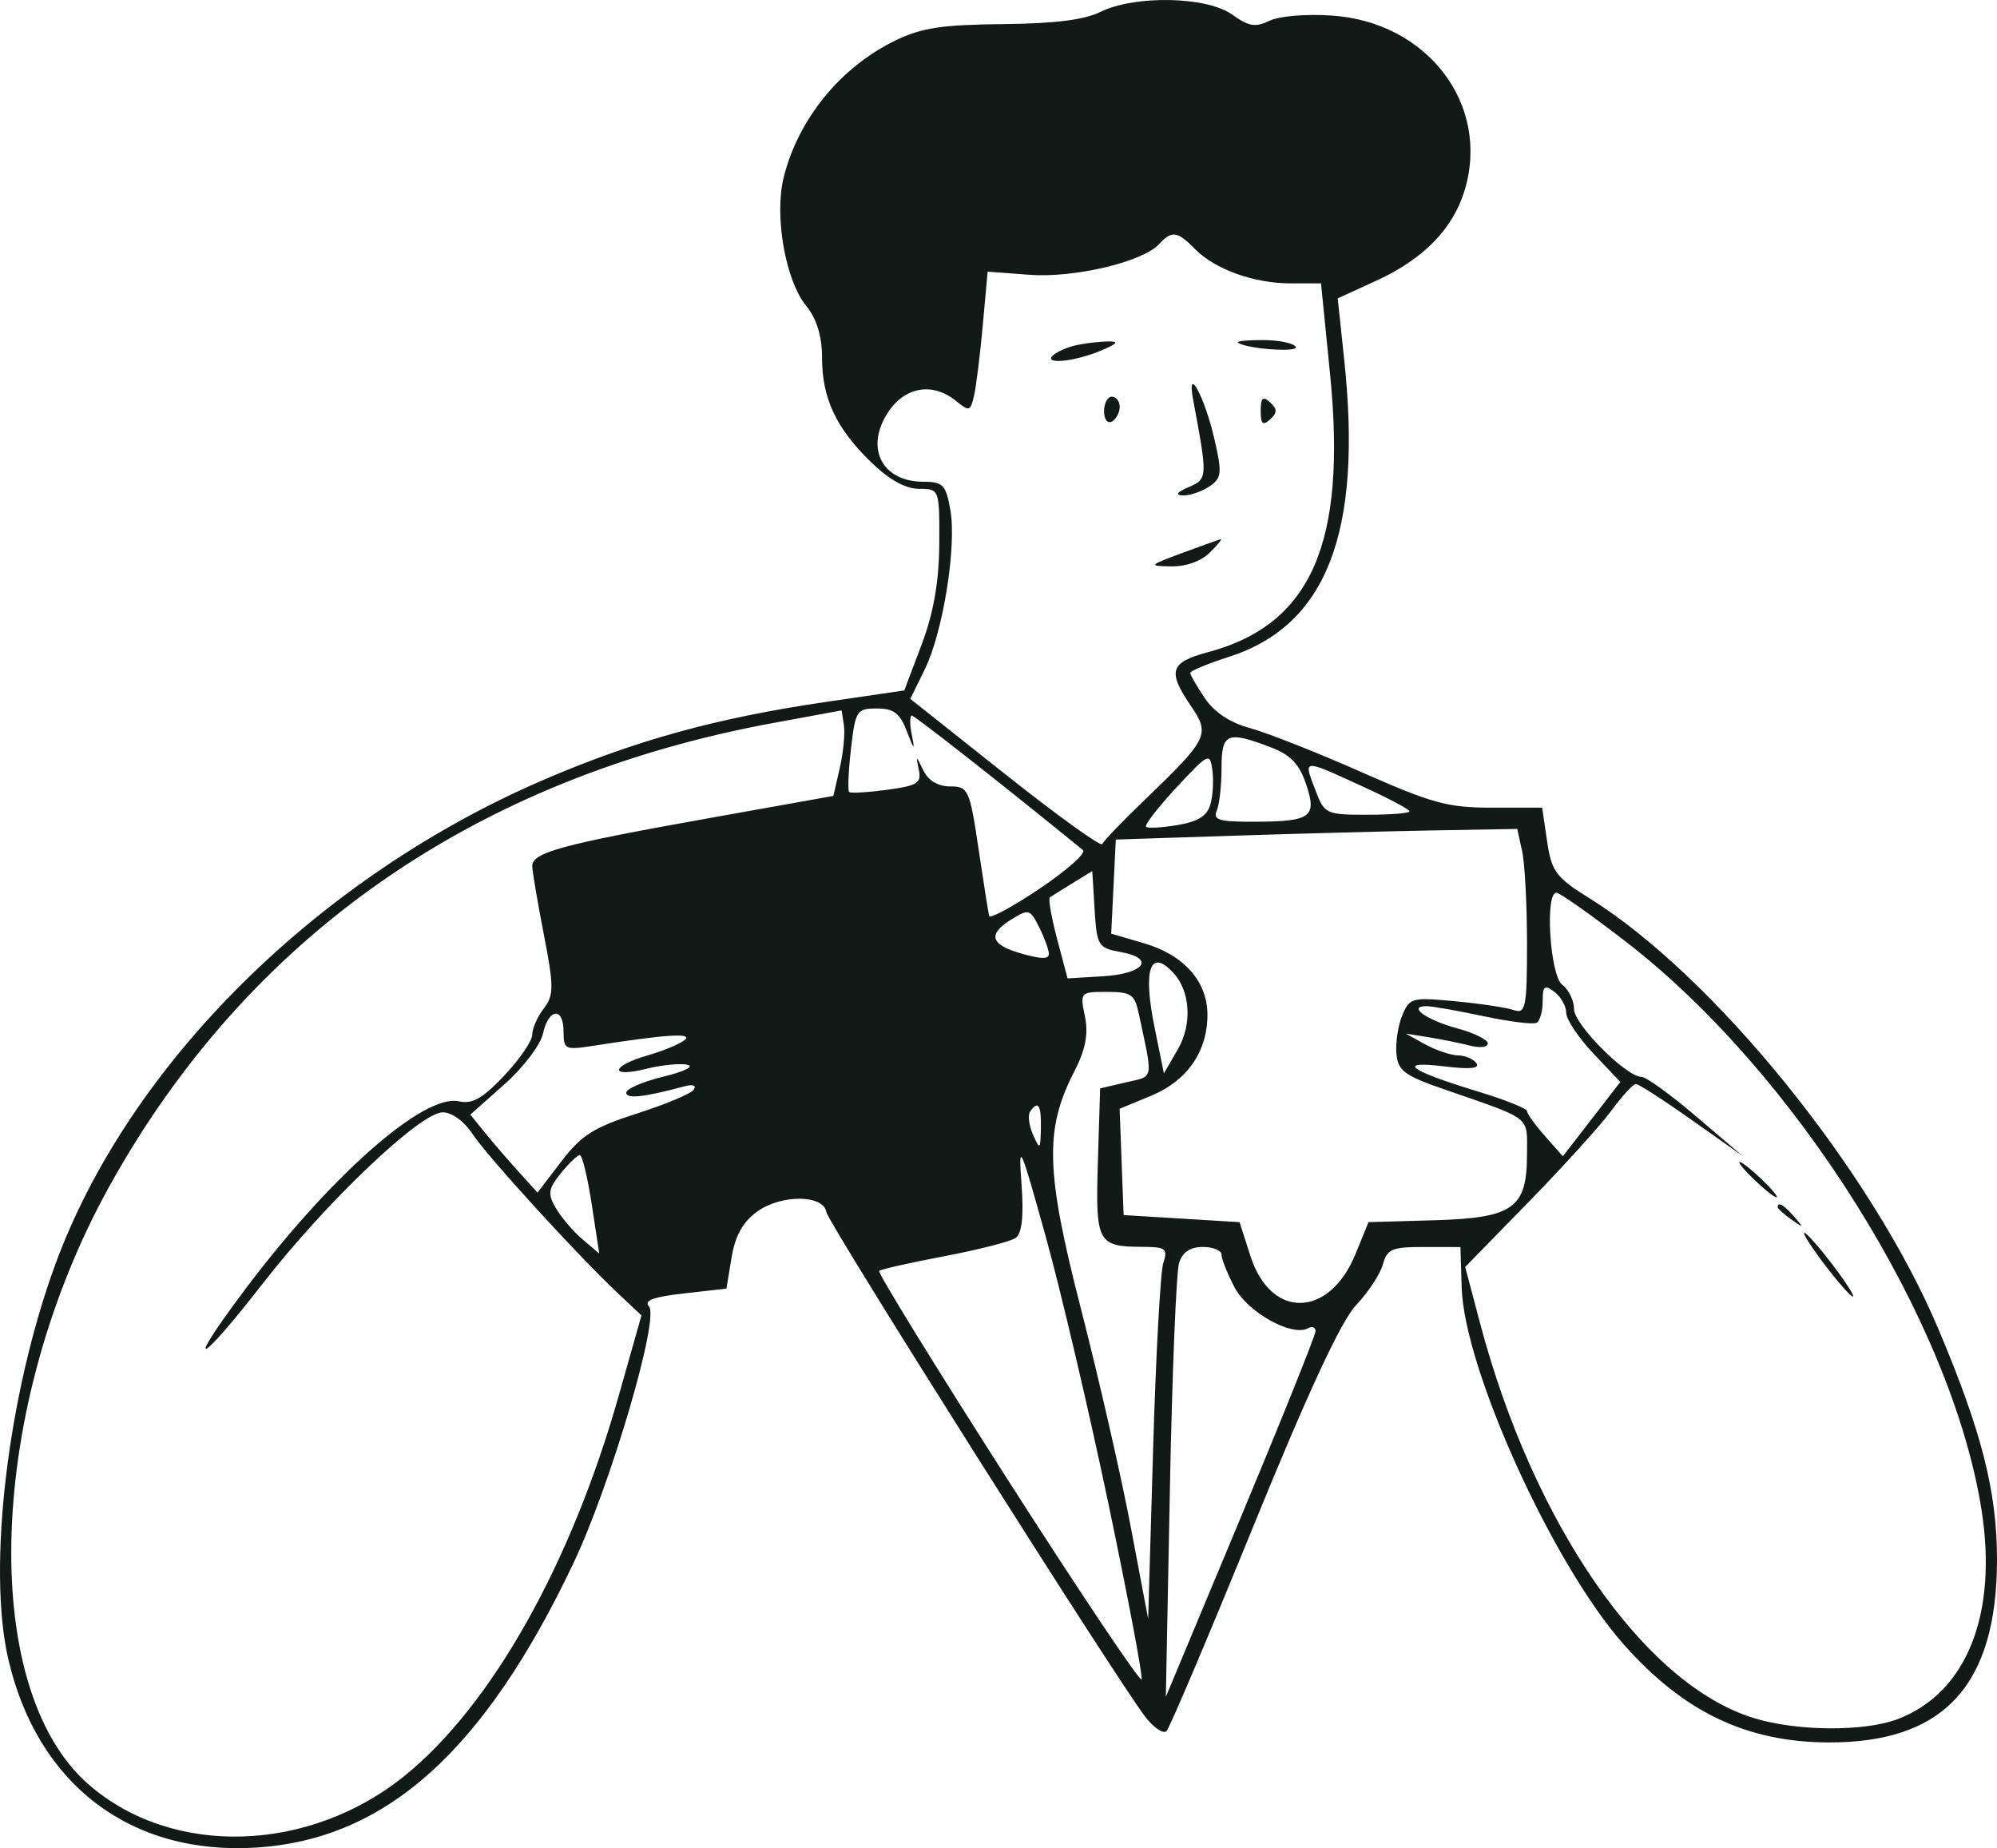 <svg width="174" height="161" viewBox="0 0 174 161" fill="none" xmlns="http://www.w3.org/2000/svg">
<path fill-rule="evenodd" clip-rule="evenodd" d="M95.87 1.04C94.444 1.738 91.904 2.054 87.339 2.101C82.061 2.154 80.315 2.42 78.045 3.514C73.259 5.822 69.549 10.357 68.285 15.448C67.448 18.816 68.433 24.433 70.252 26.657C71.158 27.765 71.626 29.3 71.626 31.161C71.626 34.7 72.852 37.31 75.906 40.27C77.489 41.803 78.896 42.584 80.079 42.584C81.852 42.584 81.864 42.615 81.84 47.367C81.823 50.642 81.339 53.412 80.304 56.148L78.792 60.146L71.956 61.148C62.449 62.54 55.37 64.493 47.398 67.919C27.677 76.394 11.206 92.73 4.819 110.148C0.678 121.441 -1.125 136.593 0.726 144.548C3.271 155.495 11.44 161.671 22.408 160.942C33.639 160.195 42.155 152.56 49.918 136.275C53.184 129.425 57.486 114.824 56.541 113.795C56.078 113.29 56.938 112.974 59.595 112.674L63.294 112.256L63.745 109.532C64.06 107.63 64.741 106.421 65.998 105.526C68.094 104.035 71.759 104.068 71.998 105.581C72.152 106.55 97.263 146.284 99.794 149.563C100.535 150.523 101.366 151.078 101.641 150.797C101.916 150.517 105.311 142.51 109.186 133.005C113.934 121.354 116.854 115.066 118.147 113.706C119.201 112.597 120.254 111 120.488 110.157C120.865 108.801 121.275 108.626 124.081 108.63L127.249 108.635L127.358 112.179C127.577 119.246 135.268 136.205 141.422 143.189C146.644 149.116 152.16 151.766 159.326 151.789C169.378 151.823 174 146.801 174 135.847C174 129.925 172.661 124.675 168.865 115.709C163.017 101.9 149.298 84.978 138.501 78.257C135.563 76.428 135.188 75.925 134.8 73.29L134.368 70.358H129.999C126.138 70.358 124.813 69.997 118.621 67.259C114.767 65.555 110.407 63.833 108.931 63.433C107.182 62.959 105.806 62.051 104.978 60.823C104.28 59.788 103.707 58.797 103.706 58.622C103.705 58.447 105.22 57.817 107.074 57.221C115.583 54.488 118.724 46.407 117.124 31.357L116.555 25.994L119.936 24.444C124.055 22.556 126.622 19.915 127.631 16.523C129.849 9.073 124.356 1.898 116.017 1.353C113.769 1.205 111.45 1.402 110.605 1.811C109.38 2.404 108.819 2.31 107.346 1.262C105.124 -0.319 98.894 -0.439 95.87 1.04ZM104.109 21.684C105.869 23.47 109.246 24.685 112.451 24.685H115.101L115.886 32.554C117.363 47.33 114.256 54.408 105.239 56.818C101.939 57.699 101.697 58.473 103.77 61.506C105.461 63.981 105.275 64.356 99.714 69.705C97.794 71.552 96.14 73.274 96.039 73.532C95.937 73.79 92.134 71.05 87.586 67.442L79.317 60.882L80.579 58.303C82.174 55.041 83.366 47.592 82.803 44.404C82.42 42.239 82.158 41.967 80.46 41.967C76.984 41.967 75.431 39.237 77.188 36.217C78.638 33.727 81.183 33.195 83.313 34.938C84.444 35.864 84.553 35.832 84.869 34.475C85.055 33.673 85.397 30.913 85.63 28.341L86.053 23.665L89.688 23.938C93.609 24.231 99.57 22.819 101.004 21.256C102.1 20.062 102.576 20.128 104.109 21.684ZM93.807 30.063C93.056 30.226 92.15 30.61 91.794 30.917C90.797 31.773 93.509 31.542 95.855 30.571C97.377 29.941 97.552 29.728 96.537 29.744C95.786 29.756 94.558 29.899 93.807 30.063ZM107.855 29.844C108.567 30.397 113.253 30.732 112.892 30.203C112.674 29.884 111.387 29.623 110.033 29.623C108.679 29.623 107.699 29.722 107.855 29.844ZM103.967 34.869C105.23 41.627 105.226 41.712 103.572 42.432C102.544 42.88 102.366 43.132 103.061 43.159C103.646 43.183 104.678 42.836 105.354 42.389C106.453 41.662 106.501 41.224 105.807 38.223C104.952 34.52 103.359 31.617 103.967 34.869ZM96.196 35.831C96.196 36.53 96.503 36.93 96.878 36.721C97.254 36.511 97.561 35.939 97.561 35.45C97.561 34.96 97.254 34.56 96.878 34.56C96.503 34.56 96.196 35.133 96.196 35.831ZM109.846 35.795C109.846 36.947 110.028 37.111 110.665 36.535C111.301 35.959 111.301 35.63 110.665 35.054C110.028 34.478 109.846 34.642 109.846 35.795ZM103.021 48.169C100.063 49.264 100.027 49.307 102.062 49.34C103.344 49.36 104.659 48.888 105.409 48.139C106.089 47.46 106.521 46.934 106.368 46.969C106.216 47.004 104.71 47.544 103.021 48.169ZM73.169 66.914L72.612 69.334L61.37 71.345C48.946 73.567 46.373 74.269 46.375 75.435C46.375 75.868 46.828 78.546 47.381 81.387C48.267 85.937 48.267 86.707 47.38 87.851C46.826 88.565 46.374 89.593 46.374 90.136C46.374 90.678 45.275 92.282 43.932 93.701C42.048 95.692 41.148 96.203 39.989 95.94C36.906 95.24 28.644 102.556 21.105 112.659C15.959 119.557 17.375 118.914 22.849 111.869C28.39 104.736 36.622 96.898 38.572 96.898C39.366 96.898 40.445 97.675 41.15 98.754C42.414 100.69 50.36 109.396 53.866 112.688L55.893 114.59L53.895 121.637C49.758 136.227 42.879 148.467 35.366 154.606C26.98 161.457 14.995 161.815 7.701 155.432C-1.942 146.993 -1.092 122.511 9.509 103.379C21.592 81.573 41.371 67.765 67.378 62.98L73.332 61.884L73.53 63.19C73.639 63.907 73.476 65.584 73.169 66.914ZM79.022 63.724C79.654 65.374 79.73 65.429 79.449 64.032C79.261 63.099 79.259 62.335 79.444 62.335C79.702 62.335 87.58 68.525 94.359 74.054C94.662 74.302 92.977 75.803 90.614 77.391C88.25 78.98 86.258 80.061 86.187 79.794C86.115 79.526 85.696 76.878 85.255 73.907C84.496 68.799 84.363 68.507 82.794 68.507C81.732 68.507 80.893 68.008 80.458 67.118C79.804 65.782 79.788 65.78 80.057 67.059C80.3 68.216 79.94 68.443 77.284 68.802C75.605 69.03 74.121 69.117 73.986 68.996C73.852 68.874 73.923 67.187 74.145 65.246C74.525 61.908 74.648 61.718 76.4 61.718C77.878 61.718 78.409 62.124 79.022 63.724ZM110.658 65.072C112.428 65.74 113.195 66.528 113.793 68.287C114.776 71.186 114.248 71.571 109.261 71.584C106.205 71.591 105.673 71.432 106.019 70.616C106.247 70.079 106.433 68.413 106.433 66.913C106.433 63.862 106.908 63.655 110.658 65.072ZM105.469 70.055C105.188 71.068 104.401 71.569 102.616 71.871C101.261 72.101 100.02 72.171 99.86 72.026C99.7 71.881 100.883 70.347 102.489 68.618C105.291 65.601 105.418 65.538 105.633 67.065C105.757 67.94 105.682 69.285 105.469 70.055ZM118.738 68.516C120.979 69.539 122.813 70.511 122.813 70.676C122.813 70.841 121.154 70.976 119.126 70.976C115.605 70.976 115.405 70.889 114.69 69.032C113.535 66.036 113.356 66.059 118.738 68.516ZM132.624 74.139C132.859 75.2 133.05 78.84 133.05 82.229C133.05 87.726 132.928 88.347 131.913 87.995C131.287 87.777 128.992 87.431 126.813 87.225C123.023 86.867 122.823 86.919 122.186 88.433C121.821 89.302 121.588 90.799 121.669 91.759C121.798 93.283 122.333 93.683 125.898 94.918C133.568 97.576 133.05 97.171 133.05 100.52C133.05 105.261 131.875 106.1 124.95 106.3L119.238 106.465L118.113 109.225C115.823 114.84 110.729 114.95 108.953 109.422L108.003 106.465L102.953 106.157L97.902 105.848L97.727 101.219L97.553 96.59L100.302 95.452C103.435 94.156 105.205 91.61 105.205 88.399C105.205 85.498 103.156 83.186 99.689 82.173L96.82 81.334L97.02 77.235L97.22 73.136L107.457 72.802C113.088 72.619 120.957 72.41 124.946 72.339L132.197 72.21L132.624 74.139ZM97.651 82.935C100.702 83.487 99.708 84.83 96.089 85.047L93.017 85.231L92.108 81.803C91.607 79.918 91.325 78.285 91.479 78.174C91.633 78.064 92.527 77.503 93.466 76.927L95.172 75.882L95.374 79.221C95.567 82.393 95.681 82.579 97.651 82.935ZM141.613 81.995C156.451 93.421 170.059 115.129 172.646 131.496C174.091 140.637 171.346 147.489 165.331 149.762C162.406 150.867 156.542 150.82 152.793 149.662C143.241 146.712 133.587 132.766 128.942 115.205L127.663 110.368L133.185 104.713C136.223 101.603 139.473 98.017 140.406 96.744C141.34 95.471 142.298 94.43 142.535 94.43C142.772 94.43 144.958 95.837 147.392 97.558L151.819 100.687L147.784 97.25C145.565 95.359 143.428 93.812 143.035 93.812C141.694 93.812 137.145 89.246 137.145 87.899C137.145 87.161 136.685 86.212 136.122 85.789C135.054 84.987 134.593 77.765 135.61 77.765C135.891 77.765 138.593 79.668 141.613 81.995ZM91.388 83.074C91.41 83.567 90.766 83.568 89.03 83.077C86.266 82.294 86.01 81.389 88.177 80.058C89.623 79.17 89.759 79.21 90.535 80.755C90.987 81.656 91.371 82.7 91.388 83.074ZM102.251 84.767C103.722 86.37 103.883 89.241 102.624 91.413L101.411 93.504L100.596 89.494C99.565 84.423 100.219 82.554 102.251 84.767ZM136.463 88.222C136.463 88.798 137.525 90.392 138.822 91.763L141.182 94.255L138.677 97.492L136.172 100.728L134.615 98.967C133.758 97.999 133.056 97.021 133.054 96.795C133.052 96.568 131.131 95.799 128.785 95.088C122.801 93.272 121.589 92.383 125.787 92.89C128.079 93.167 128.961 93.086 128.647 92.626C128.397 92.26 127.673 91.951 127.038 91.939C126.404 91.927 125.116 91.493 124.178 90.976L122.472 90.034L124.519 90.365C125.645 90.547 127.257 90.874 128.102 91.092C128.947 91.31 129.638 91.221 129.638 90.896C129.638 90.571 128.422 89.975 126.937 89.573C124.256 88.846 122.595 87.632 124.308 87.65C124.8 87.655 127.036 88.05 129.279 88.527C131.521 89.004 133.594 89.261 133.886 89.098C134.177 88.935 134.415 88.09 134.415 87.22C134.415 85.883 134.574 85.757 135.439 86.406C136.002 86.829 136.463 87.646 136.463 88.222ZM99.213 88.257C100.483 94.206 100.573 93.711 98.12 94.284L95.855 94.814L95.659 101.207C95.443 108.255 95.623 108.6 99.518 108.616C101.578 108.624 101.768 108.769 101.36 110.014C101.109 110.778 100.71 118.069 100.472 126.216L100.04 141.029L98.522 133.005C97.687 128.592 95.741 120.074 94.199 114.076C91.099 102.025 90.996 98.394 93.61 93.329C94.578 91.455 94.845 90.064 94.531 88.546C94.093 86.439 94.122 86.406 96.452 86.406C98.537 86.406 98.864 86.625 99.213 88.257ZM49.104 89.881C49.104 91.417 49.243 91.484 51.663 91.106C58.004 90.117 60.352 89.961 59.683 90.572C59.307 90.914 57.849 91.528 56.441 91.934C53.184 92.876 53.067 93.917 56.308 93.107C57.643 92.774 59.256 92.613 59.891 92.751C60.539 92.89 59.622 93.347 57.806 93.788C56.023 94.222 54.564 94.851 54.564 95.187C54.564 95.75 56.117 95.582 59.597 94.642C60.37 94.434 60.707 94.546 60.448 94.926C60.212 95.272 57.989 96.204 55.51 96.998C51.738 98.206 50.661 98.886 48.918 101.167L46.835 103.892L45.205 102.093C44.308 101.103 42.99 99.574 42.276 98.696L40.978 97.098L43.946 94.463C45.579 93.015 47.093 91.026 47.31 90.044C47.803 87.812 49.104 87.695 49.104 89.881ZM90.693 98.287C90.652 100.163 90.608 100.2 90.009 98.848C89.656 98.052 89.541 97.15 89.751 96.842C90.45 95.819 90.737 96.259 90.693 98.287ZM96.593 131.066C98.287 139.165 99.582 146.02 99.47 146.3C99.359 146.579 94.105 138.743 87.795 128.885C81.485 119.027 76.449 110.848 76.602 110.71C76.754 110.571 79.306 109.997 82.272 109.434C85.238 108.87 88.035 108.157 88.486 107.848C89.041 107.469 89.211 105.945 89.007 103.172C88.726 99.34 88.87 99.649 91.109 107.7C92.431 112.452 94.899 122.967 96.593 131.066ZM51.557 104.901L52.213 109.201L50.762 107.968C49.965 107.29 48.922 106.076 48.445 105.27C47.705 104.019 47.764 103.573 48.853 102.222C49.554 101.352 50.301 100.632 50.513 100.621C50.726 100.61 51.195 102.537 51.557 104.901ZM152.843 102.762C153.724 103.611 154.599 104.305 154.787 104.305C154.975 104.305 154.407 103.611 153.525 102.762C152.643 101.913 151.768 101.219 151.581 101.219C151.393 101.219 151.961 101.913 152.843 102.762ZM154.89 105.155C154.89 105.283 155.427 105.77 156.084 106.236C157.167 107.003 157.191 106.981 156.342 106.002C155.45 104.974 154.89 104.647 154.89 105.155ZM158.985 110.168C160.147 111.696 161.252 112.946 161.439 112.946C161.627 112.946 160.83 111.696 159.668 110.168C158.505 108.641 157.401 107.391 157.213 107.391C157.026 107.391 157.823 108.641 158.985 110.168ZM106.433 109.304C106.433 109.676 106.947 110.961 107.574 112.157C108.711 114.323 112.592 116.477 113.971 115.707C114.33 115.506 114.623 115.621 114.623 115.963C114.623 116.305 111.689 123.612 108.103 132.201L101.581 147.818L101.936 129.611C102.131 119.596 102.491 110.778 102.735 110.014C103.036 109.075 103.707 108.625 104.807 108.625C105.701 108.625 106.433 108.93 106.433 109.304Z" fill="#121A17"/>
</svg>
